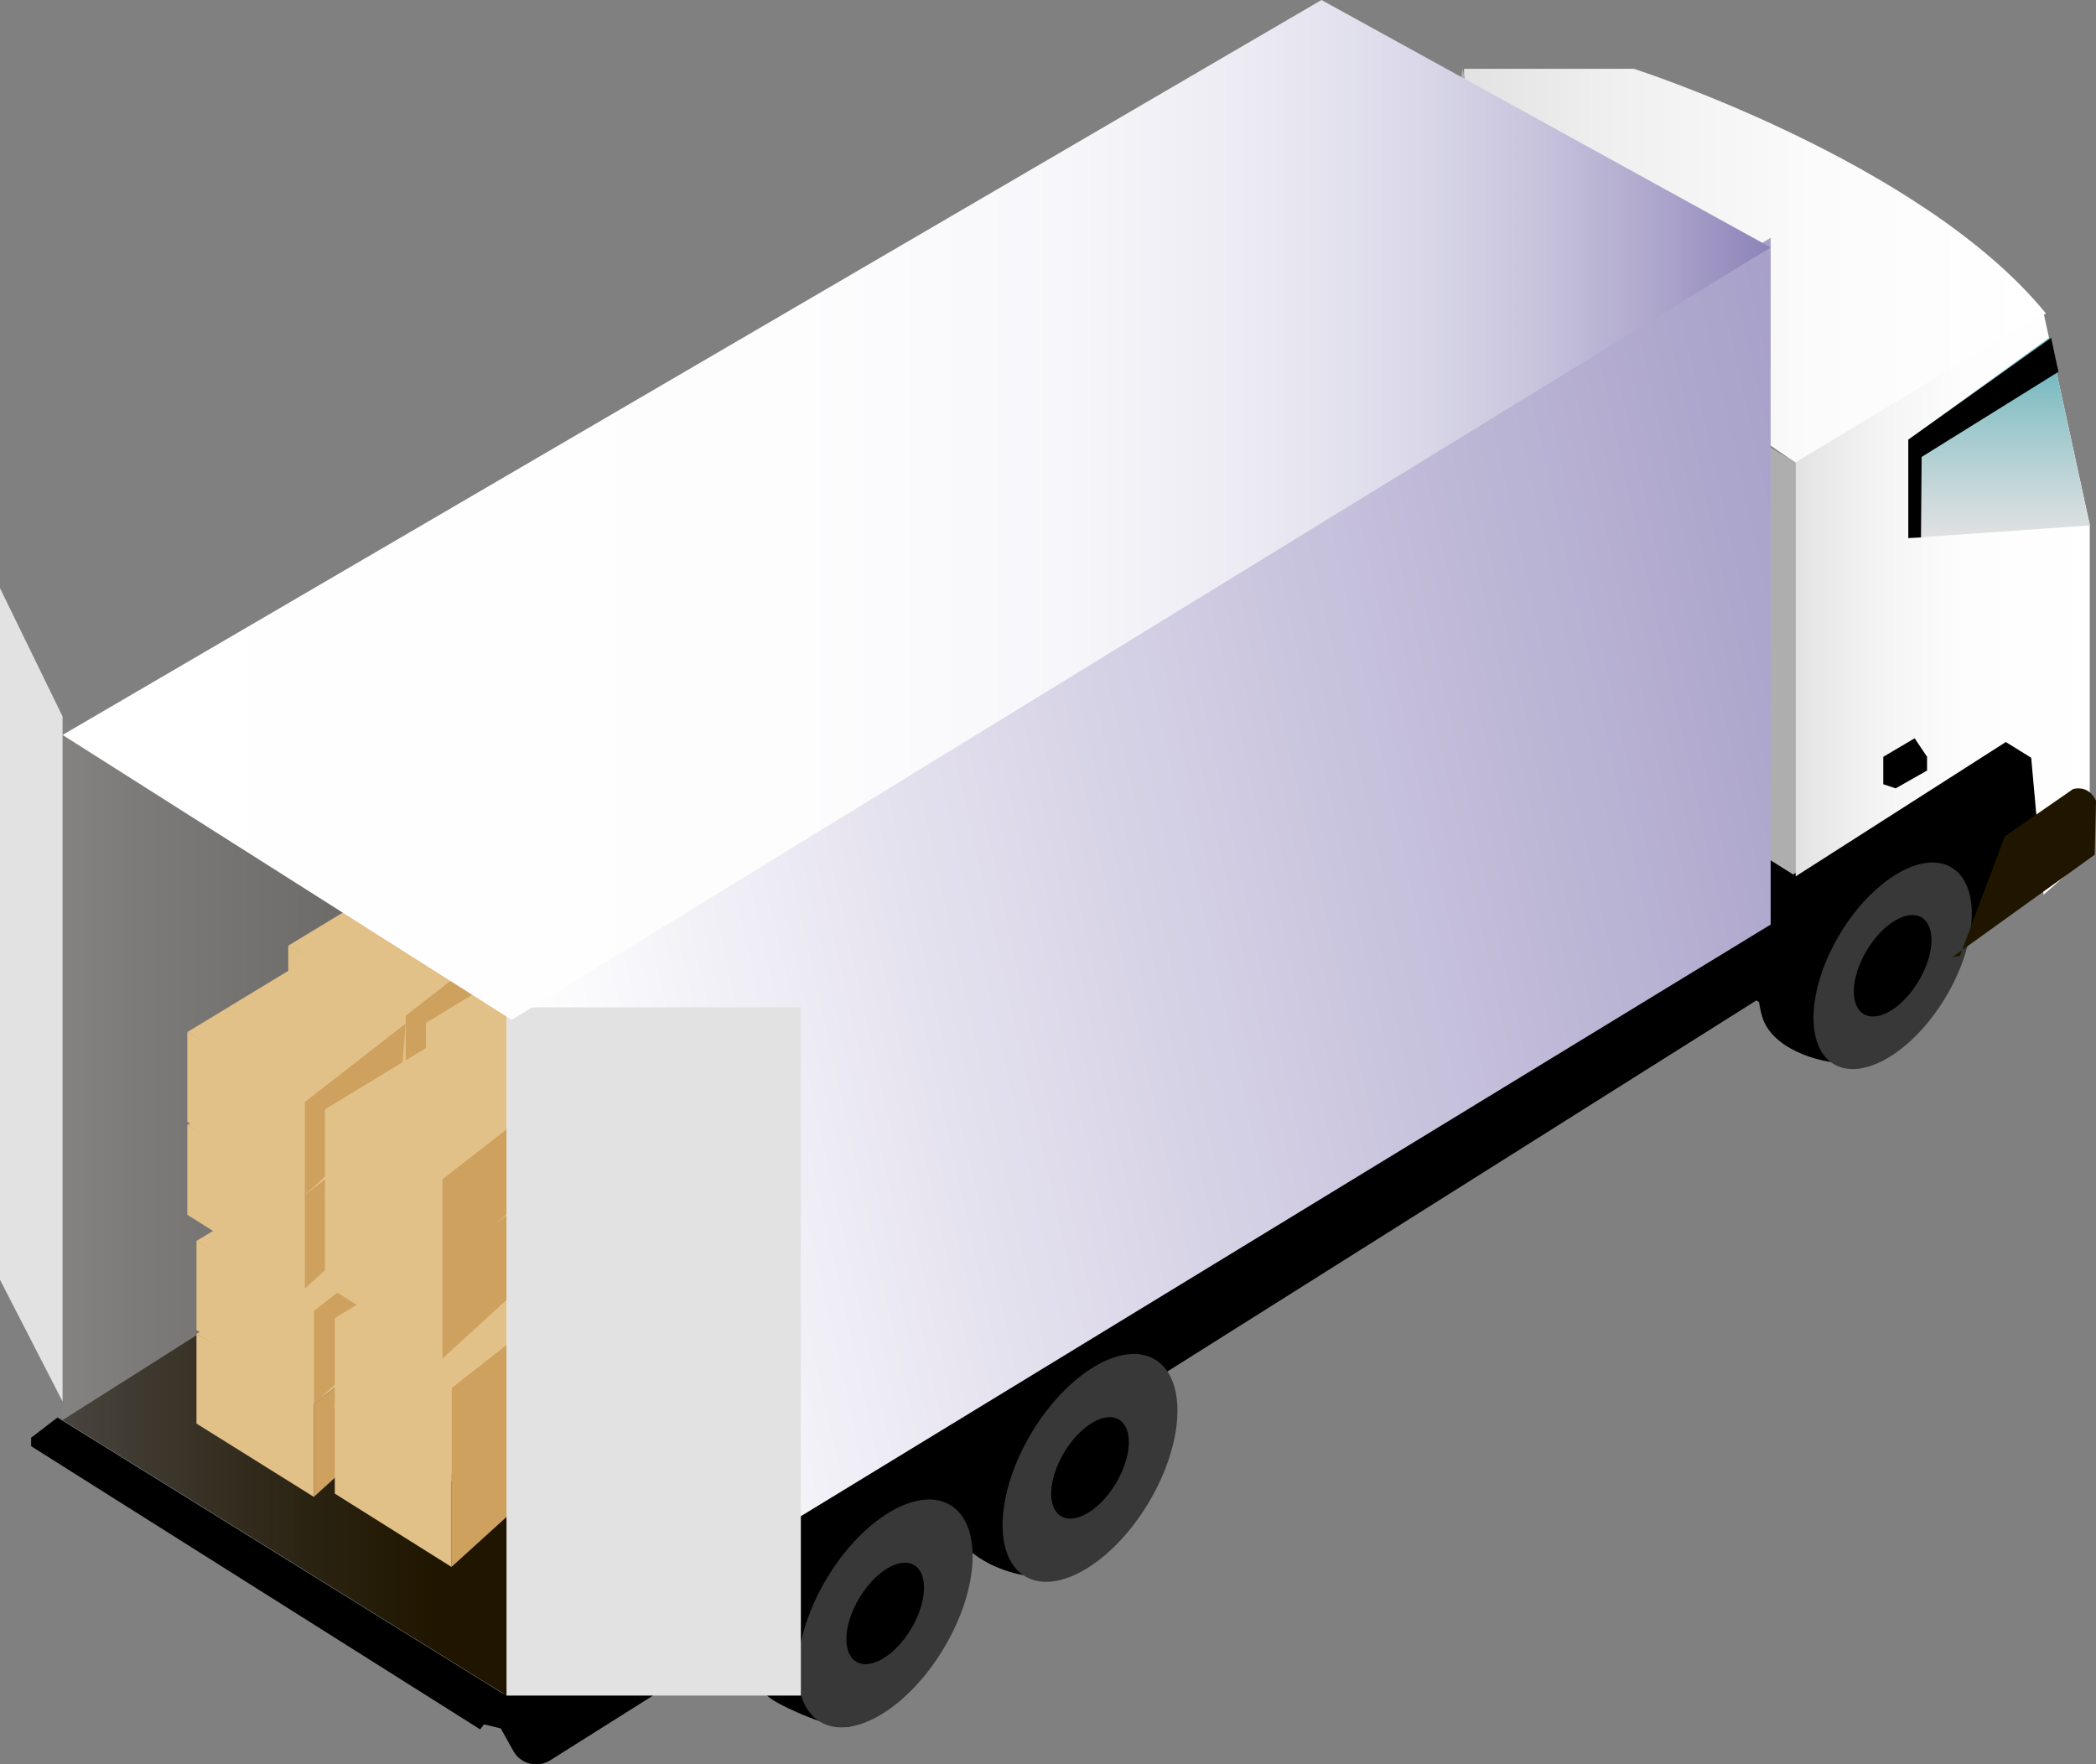 <svg width="335" height="282" viewBox="0 0 335 282" fill="none" xmlns="http://www.w3.org/2000/svg">
<rect x="0" y="0" width="335" height="282" fill="#808080" stroke="none"/>
<path d="M164.356 220.28C164.356 220.28 149.741 229.919 152.301 243.289C153.261 248.575 160.302 251.581 165.317 251.996C166.703 252.099 166.597 250.337 168.197 249.508C168.197 249.508 179.079 244.429 180.999 227.431C180.999 227.431 181.213 217.896 174.598 217.067C172.144 216.756 168.837 217.481 164.356 220.28Z" fill="black"/>
<path d="M80.984 270.043L77 275.516L80.04 276.253L82.032 279.832C83.185 281.937 85.911 282.674 88.007 281.305L294 151.526L282.259 147L80.984 270.043Z" fill="black"/>
<path d="M10 115V116.987V226.772L81 271V160.273L10 115Z" fill="url(#paint0_linear)"/>
<path d="M10 226.968L81 182V271L10 226.968Z" fill="url(#paint1_linear)"/>
<path d="M10 114.51L0 94V204.542L10 224V114.51Z" fill="#E2E2E2"/>
<path d="M234 11H261.156C261.156 11 307.184 25.78 327 50.1L287.053 74L234 37.73V11Z" fill="url(#paint2_linear)"/>
<path d="M287 73.932V140L221 99.753L233.737 11L247 63.478L260.474 56.474L271 64.419L287 73.932Z" fill="#AFAEAE"/>
<path d="M261 123.628L286.59 139.77L319.92 118L329 123.628L327.143 141.681L290.305 166L266.469 150.814L261 123.628Z" fill="black"/>
<path d="M326.617 50L334 83.828V136.507L326.617 143L324.642 121.111L320.586 118.598L287 140.068V73.878L326.617 50Z" fill="url(#paint3_linear)"/>
<path d="M131.356 242.318C131.356 242.318 116.741 251.971 119.301 265.36C119.834 267.955 121.328 270.135 123.355 271.588C125.489 273.041 133.17 276.466 135.837 275.947C137.224 275.636 133.597 272.522 135.197 271.588C135.197 271.588 146.079 266.502 147.999 249.48C147.999 249.48 148.213 239.931 141.598 239.101C139.251 238.685 135.944 239.516 131.356 242.318Z" fill="black"/>
<path d="M150.833 263.459C156.568 253.889 157.03 243.629 151.866 240.543C146.702 237.457 137.867 242.714 132.132 252.284C126.397 261.853 125.934 272.113 131.099 275.199C136.263 278.285 145.098 273.029 150.833 263.459Z" fill="#383838"/>
<path d="M183.565 240.197C189.3 230.627 189.763 220.368 184.599 217.282C179.435 214.196 170.599 219.452 164.864 229.022C159.13 238.592 158.667 248.852 163.831 251.938C168.995 255.024 177.83 249.767 183.565 240.197Z" fill="#383838"/>
<path d="M291.899 138.9C291.899 138.9 277.963 149.504 281.608 162.352C283.001 167.451 290.291 169.898 295.329 170C296.723 170 296.509 168.267 298.009 167.349C298.009 167.349 308.515 161.537 309.158 144.814C309.158 144.814 315.161 141.857 312.16 139.002C311.195 138.084 303.584 135.127 301.868 135.025C299.51 134.821 296.294 135.841 291.899 138.9Z" fill="black"/>
<path d="M310.951 159.409C316.151 150.732 316.583 141.436 311.915 138.647C307.248 135.858 299.248 140.631 294.048 149.309C288.848 157.986 288.417 167.281 293.084 170.071C297.752 172.86 305.751 168.086 310.951 159.409Z" fill="#383838"/>
<path d="M77 276L81 271L77 276Z" fill="black"/>
<path d="M4.978 229.782L9.184 226.56L80.856 270.989L76.747 276.404L4.973 231.14" fill="black"/>
<path d="M145.618 260.342C148.174 256.078 148.394 251.515 146.11 250.15C143.825 248.785 139.902 251.135 137.347 255.399C134.791 259.664 134.571 264.227 136.856 265.592C139.14 266.957 143.063 264.607 145.618 260.342Z" fill="black"/>
<path d="M178.351 237.081C180.906 232.817 181.126 228.254 178.842 226.889C176.558 225.524 172.635 227.874 170.079 232.138C167.524 236.403 167.304 240.966 169.588 242.331C171.872 243.696 175.795 241.346 178.351 237.081Z" fill="black"/>
<path d="M306.636 156.83C309.191 152.566 309.411 148.003 307.127 146.638C304.843 145.273 300.92 147.623 298.364 151.887C295.809 156.152 295.589 160.715 297.873 162.08C300.157 163.445 304.08 161.095 306.636 156.83Z" fill="black"/>
<path d="M305 70.266L327.486 54L334 83.98L305 86V70.266Z" fill="url(#paint4_linear)"/>
<path d="M307.027 85.894L307.133 73.03L329 59.422L327.827 54L305 70.266V86L307.027 85.894Z" fill="black"/>
<path d="M301 120.959V125.342L302.985 126L308 123.151V120.959L306.015 118L301 120.959Z" fill="black"/>
<path d="M312 153L334.792 136.609L335 127.993C335 127.993 334.063 125.471 331.357 126.101L320.43 133.666L313.249 152.79" fill="#201600"/>
<path d="M79.914 174.479L96.364 164.434L114.7 173.014L98.564 185.569L79.914 174.479Z" fill="#E2C188"/>
<path d="M114.7 173.014L98.564 185.569V200.531L113.652 186.72L114.7 173.014Z" fill="#CEA15F"/>
<path d="M79.914 174.479V188.708L98.564 200.531V185.151L79.914 174.479Z" fill="#E2C188"/>
<path d="M101.917 185.674L118.367 175.629L136.703 184.209L120.567 196.764L101.917 185.674Z" fill="#E2C188"/>
<path d="M136.703 184.209L120.567 196.764V211.726L135.655 197.915L136.703 184.209Z" fill="#CEA15F"/>
<path d="M101.917 185.674V199.903L120.567 211.726V196.346L101.917 185.674Z" fill="#E2C188"/>
<path d="M79.914 159.517L96.364 149.472L114.7 158.157L98.564 170.712L79.914 159.517Z" fill="#E2C188"/>
<path d="M114.7 158.156L98.564 170.712V185.569L113.652 171.863L114.7 158.156Z" fill="#CEA15F"/>
<path d="M79.914 159.517V173.851L98.564 185.569V170.189L79.914 159.517Z" fill="#E2C188"/>
<path d="M101.917 171.863L118.367 161.819L136.703 170.503L120.567 183.058L101.917 171.863Z" fill="#E2C188"/>
<path d="M136.703 170.503L120.567 183.058V197.915L135.655 184.209L136.703 170.503Z" fill="#CEA15F"/>
<path d="M101.917 171.863V186.197L120.567 197.915V182.535L101.917 171.863Z" fill="#E2C188"/>
<path d="M63.778 188.29L80.228 178.141L98.564 186.825L82.428 199.38L63.778 188.29Z" fill="#E2C188"/>
<path d="M98.564 186.825L82.429 199.38V214.342L97.516 200.531L98.564 186.825Z" fill="#CEA15F"/>
<path d="M63.778 188.289V202.519L82.428 214.342V198.961L63.778 188.289Z" fill="#E2C188"/>
<path d="M85.781 199.485L102.231 189.336L120.567 198.02L104.431 210.575L85.781 199.485Z" fill="#E2C188"/>
<path d="M120.567 198.02L104.432 210.575V225.537L119.519 211.726L120.567 198.02Z" fill="#CEA15F"/>
<path d="M85.781 199.485V213.714L104.431 225.537V210.157L85.781 199.485Z" fill="#E2C188"/>
<path d="M63.778 173.328L80.228 163.283L98.564 171.968L82.428 184.523L63.778 173.328Z" fill="#E2C188"/>
<path d="M98.564 171.968L82.429 184.523V199.38L97.516 185.674L98.564 171.968Z" fill="#CEA15F"/>
<path d="M63.778 173.328V187.662L82.428 199.38V184L63.778 173.328Z" fill="#E2C188"/>
<path d="M85.781 185.674L102.231 175.629L120.567 184.314L104.431 196.869L85.781 185.674Z" fill="#E2C188"/>
<path d="M120.567 184.313L104.432 196.869V211.726L119.519 198.02L120.567 184.313Z" fill="#CEA15F"/>
<path d="M85.781 185.674V200.008L104.431 211.726V196.346L85.781 185.674Z" fill="#E2C188"/>
<path d="M47.643 199.38L64.093 189.336L82.428 198.02L66.293 210.575L47.643 199.38Z" fill="#E2C188"/>
<path d="M82.428 198.02L66.293 210.575V225.537L81.381 211.726L82.428 198.02Z" fill="#CEA15F"/>
<path d="M47.643 199.38V213.714L66.293 225.537V210.052L47.643 199.38Z" fill="#E2C188"/>
<path d="M69.645 210.575L86.095 200.531L104.431 209.215L88.296 221.771L69.645 210.575Z" fill="#E2C188"/>
<path d="M104.431 209.215L88.296 221.77V236.732L103.384 222.921L104.431 209.215Z" fill="#CEA15F"/>
<path d="M69.645 210.575V224.909L88.296 236.732V221.247L69.645 210.575Z" fill="#E2C188"/>
<path d="M47.643 184.523L64.093 174.479L82.428 183.058L66.293 195.718L47.643 184.523Z" fill="#E2C188"/>
<path d="M82.428 183.058L66.293 195.718V210.575L81.381 196.869L82.428 183.058Z" fill="#CEA15F"/>
<path d="M47.643 184.523V198.857L66.293 210.575V195.195L47.643 184.523Z" fill="#E2C188"/>
<path d="M69.645 196.869L86.095 186.825L104.431 195.509L88.296 208.064L69.645 196.869Z" fill="#E2C188"/>
<path d="M104.431 195.509L88.296 208.064V222.921L103.384 209.215L104.431 195.509Z" fill="#CEA15F"/>
<path d="M69.645 196.869V211.203L88.296 222.921V207.541L69.645 196.869Z" fill="#E2C188"/>
<path d="M31.402 213.191L47.957 203.147L66.293 211.831L50.157 224.386L31.402 213.191Z" fill="#E2C188"/>
<path d="M66.293 211.831L50.157 224.386V239.243L65.245 225.537L66.293 211.831Z" fill="#CEA15F"/>
<path d="M31.402 213.191V227.525L50.157 239.243V223.863L31.402 213.191Z" fill="#E2C188"/>
<path d="M53.51 224.386L69.96 214.342L88.296 223.026L72.16 235.581L53.51 224.386Z" fill="#E2C188"/>
<path d="M88.296 223.026L72.16 235.581V250.438L87.248 236.732L88.296 223.026Z" fill="#CEA15F"/>
<path d="M53.51 224.386V238.72L72.16 250.439V235.058L53.51 224.386Z" fill="#E2C188"/>
<path d="M31.402 198.334L47.957 188.289L66.293 196.869L50.157 209.529L31.402 198.334Z" fill="#E2C188"/>
<path d="M66.293 196.869L50.157 209.529V224.386L65.245 210.68L66.293 196.869Z" fill="#CEA15F"/>
<path d="M31.402 198.334V212.563L50.157 224.386V209.006L31.402 198.334Z" fill="#E2C188"/>
<path d="M53.51 210.68L69.96 200.635L88.296 209.215L72.16 221.875L53.51 210.68Z" fill="#E2C188"/>
<path d="M88.296 209.215L72.16 221.875V236.732L87.248 223.026L88.296 209.215Z" fill="#CEA15F"/>
<path d="M53.51 210.68V225.014L72.16 236.732V221.352L53.51 210.68Z" fill="#E2C188"/>
<path d="M78.343 141.102L94.897 131.058L113.233 139.637L97.098 152.298L78.343 141.102Z" fill="#E2C188"/>
<path d="M113.233 139.637L97.098 152.297V167.155L112.185 153.448L113.233 139.637Z" fill="#CEA15F"/>
<path d="M78.343 141.102V155.332L97.098 167.155V151.774L78.343 141.102Z" fill="#E2C188"/>
<path d="M100.346 152.298L116.9 142.253L135.236 150.833L119.101 163.493L100.346 152.298Z" fill="#E2C188"/>
<path d="M135.236 150.833L119.101 163.493V178.35L134.188 164.644L135.236 150.833Z" fill="#CEA15F"/>
<path d="M100.346 152.298V166.527L119.101 178.35V162.97L100.346 152.298Z" fill="#E2C188"/>
<path d="M78.343 126.14L94.897 116.096L113.233 124.78L97.098 137.336L78.343 126.14Z" fill="#E2C188"/>
<path d="M113.233 124.78L97.098 137.336V152.297L112.185 138.487L113.233 124.78Z" fill="#CEA15F"/>
<path d="M78.343 126.14V140.474L97.098 152.297V136.812L78.343 126.14Z" fill="#E2C188"/>
<path d="M100.346 138.591L116.9 128.442L135.236 137.127L119.101 149.682L100.346 138.591Z" fill="#E2C188"/>
<path d="M135.236 137.126L119.101 149.682V164.644L134.188 150.833L135.236 137.126Z" fill="#CEA15F"/>
<path d="M100.346 138.591V152.821L119.101 164.644V149.263L100.346 138.591Z" fill="#E2C188"/>
<path d="M62.207 154.913L78.762 144.869L97.097 153.449L80.962 166.004L62.207 154.913Z" fill="#E2C188"/>
<path d="M97.097 153.448L80.962 166.004V180.966L96.05 167.259L97.097 153.448Z" fill="#CEA15F"/>
<path d="M62.207 154.913V169.143L80.962 180.966V165.585L62.207 154.913Z" fill="#E2C188"/>
<path d="M84.21 166.109L100.765 156.064L119.1 164.644L102.965 177.304L84.21 166.109Z" fill="#E2C188"/>
<path d="M119.1 164.644L102.965 177.304V192.161L118.053 178.455L119.1 164.644Z" fill="#CEA15F"/>
<path d="M84.21 166.109V180.338L102.965 192.161V176.781L84.21 166.109Z" fill="#E2C188"/>
<path d="M62.207 139.952L78.762 129.907L97.097 138.591L80.962 151.147L62.207 139.952Z" fill="#E2C188"/>
<path d="M97.097 138.591L80.962 151.147V166.004L96.05 152.298L97.097 138.591Z" fill="#CEA15F"/>
<path d="M62.207 139.951V154.285L80.962 166.004V150.624L62.207 139.951Z" fill="#E2C188"/>
<path d="M84.21 152.298L100.765 142.253L119.1 150.937L102.965 163.493L84.21 152.298Z" fill="#E2C188"/>
<path d="M119.1 150.938L102.965 163.493V178.455L118.053 164.644L119.1 150.938Z" fill="#CEA15F"/>
<path d="M84.21 152.298V166.632L102.965 178.455V162.97L84.21 152.298Z" fill="#E2C188"/>
<path d="M46.071 166.109L62.626 155.96L80.962 164.644L64.826 177.199L46.071 166.109Z" fill="#E2C188"/>
<path d="M80.962 164.644L64.826 177.199V192.161L79.914 178.35L80.962 164.644Z" fill="#CEA15F"/>
<path d="M46.071 166.109V180.338L64.826 192.161V176.781L46.071 166.109Z" fill="#E2C188"/>
<path d="M68.074 177.304L84.629 167.155L102.965 175.839L86.829 188.394L68.074 177.304Z" fill="#E2C188"/>
<path d="M102.965 175.839L86.829 188.394V203.356L101.917 189.545L102.965 175.839Z" fill="#CEA15F"/>
<path d="M68.074 177.304V191.533L86.829 203.356V187.976L68.074 177.304Z" fill="#E2C188"/>
<path d="M46.071 151.147L62.626 141.102L80.962 149.787L64.826 162.342L46.071 151.147Z" fill="#E2C188"/>
<path d="M80.962 149.786L64.826 162.342V177.199L79.914 163.493L80.962 149.786Z" fill="#CEA15F"/>
<path d="M46.071 151.147V165.481L64.826 177.199V161.819L46.071 151.147Z" fill="#E2C188"/>
<path d="M68.074 163.493L84.629 153.448L102.965 162.133L86.829 174.688L68.074 163.493Z" fill="#E2C188"/>
<path d="M102.965 162.133L86.829 174.688V189.545L101.917 175.839L102.965 162.133Z" fill="#CEA15F"/>
<path d="M68.074 163.493V177.827L86.829 189.545V174.165L68.074 163.493Z" fill="#E2C188"/>
<path d="M29.936 179.815L46.49 169.77L64.826 178.455L48.691 191.01L29.936 179.815Z" fill="#E2C188"/>
<path d="M64.826 178.454L48.69 191.01V205.972L63.778 192.161L64.826 178.454Z" fill="#CEA15F"/>
<path d="M29.936 179.815V194.149L48.691 205.972V190.487L29.936 179.815Z" fill="#E2C188"/>
<path d="M51.938 191.115L68.493 180.966L86.829 189.65L70.693 202.205L51.938 191.115Z" fill="#E2C188"/>
<path d="M86.829 189.65L70.693 202.205V217.167L85.781 203.356L86.829 189.65Z" fill="#CEA15F"/>
<path d="M51.938 191.115V205.344L70.693 217.167V201.682L51.938 191.115Z" fill="#E2C188"/>
<path d="M29.936 164.958L46.49 154.913L64.826 163.597L48.691 176.153L29.936 164.958Z" fill="#E2C188"/>
<path d="M64.826 163.597L48.69 176.153V191.01L63.778 177.304L64.826 163.597Z" fill="#CEA15F"/>
<path d="M29.936 164.957V179.291L48.691 191.01V175.629L29.936 164.957Z" fill="#E2C188"/>
<path d="M51.938 177.304L68.493 167.259L86.829 175.943L70.693 188.499L51.938 177.304Z" fill="#E2C188"/>
<path d="M86.829 175.943L70.693 188.499V203.356L85.781 189.65L86.829 175.943Z" fill="#CEA15F"/>
<path d="M51.938 177.304V191.638L70.693 203.356V187.976L51.938 177.304Z" fill="#E2C188"/>
<path d="M81 160.5V271L283 147.77V38L81 160.5Z" fill="url(#paint5_linear)"/>
<path d="M128 161H81V271H128V161Z" fill="#E2E2E2"/>
<path d="M10 117.465L81.787 163L283 39.541L211.213 0L10 117.465Z" fill="url(#paint6_linear)"/>
<defs>
<linearGradient id="paint0_linear" x1="-58.449" y1="193.026" x2="77.162" y2="193.026" gradientUnits="userSpaceOnUse">
<stop stop-color="#AFAEAE"/>
<stop offset="0.084" stop-color="#A7A6A6"/>
<stop offset="0.606" stop-color="#7C7A78"/>
<stop offset="0.868" stop-color="#6B6966"/>
</linearGradient>
<linearGradient id="paint1_linear" x1="10.15" y1="226.517" x2="147.761" y2="226.517" gradientUnits="userSpaceOnUse">
<stop stop-color="#48443E"/>
<stop offset="0.284" stop-color="#2B2312"/>
<stop offset="0.432" stop-color="#201600"/>
</linearGradient>
<linearGradient id="paint2_linear" x1="233.978" y1="42.54" x2="327.043" y2="42.54" gradientUnits="userSpaceOnUse">
<stop stop-color="#E2E2E2"/>
<stop offset="0.265" stop-color="#F0F0F0"/>
<stop offset="0.601" stop-color="#FBFBFB"/>
<stop offset="0.975" stop-color="white"/>
</linearGradient>
<linearGradient id="paint3_linear" x1="287.12" y1="96.489" x2="338.136" y2="96.489" gradientUnits="userSpaceOnUse">
<stop stop-color="#E2E2E2"/>
<stop offset="0.046" stop-color="#E6E6E6"/>
<stop offset="0.262" stop-color="#F4F4F4"/>
<stop offset="0.526" stop-color="#FDFDFD"/>
<stop offset="0.975" stop-color="white"/>
</linearGradient>
<linearGradient id="paint4_linear" x1="319.481" y1="57.984" x2="319.481" y2="87.326" gradientUnits="userSpaceOnUse">
<stop stop-color="#70B7BF"/>
<stop offset="0.382" stop-color="#A2CACE"/>
<stop offset="0.776" stop-color="#D0DBDD"/>
<stop offset="0.975" stop-color="#E2E2E2"/>
</linearGradient>
<linearGradient id="paint5_linear" x1="85.999" y1="175.516" x2="515.694" y2="79.866" gradientUnits="userSpaceOnUse">
<stop stop-color="white"/>
<stop offset="0.145" stop-color="#E5E2EF"/>
<stop offset="0.545" stop-color="#A098C4"/>
<stop offset="0.831" stop-color="#756AA9"/>
<stop offset="0.975" stop-color="#64589F"/>
</linearGradient>
<linearGradient id="paint6_linear" x1="10.519" y1="81.478" x2="307.109" y2="81.478" gradientUnits="userSpaceOnUse">
<stop stop-color="white"/>
<stop offset="0.395" stop-color="#FDFDFE"/>
<stop offset="0.538" stop-color="#F7F6FA"/>
<stop offset="0.639" stop-color="#ECEBF3"/>
<stop offset="0.721" stop-color="#DCDAEA"/>
<stop offset="0.792" stop-color="#C8C4DD"/>
<stop offset="0.854" stop-color="#AFA8CD"/>
<stop offset="0.91" stop-color="#9188BB"/>
<stop offset="0.96" stop-color="#6F64A6"/>
<stop offset="0.975" stop-color="#64589F"/>
</linearGradient>
</defs>
</svg>
